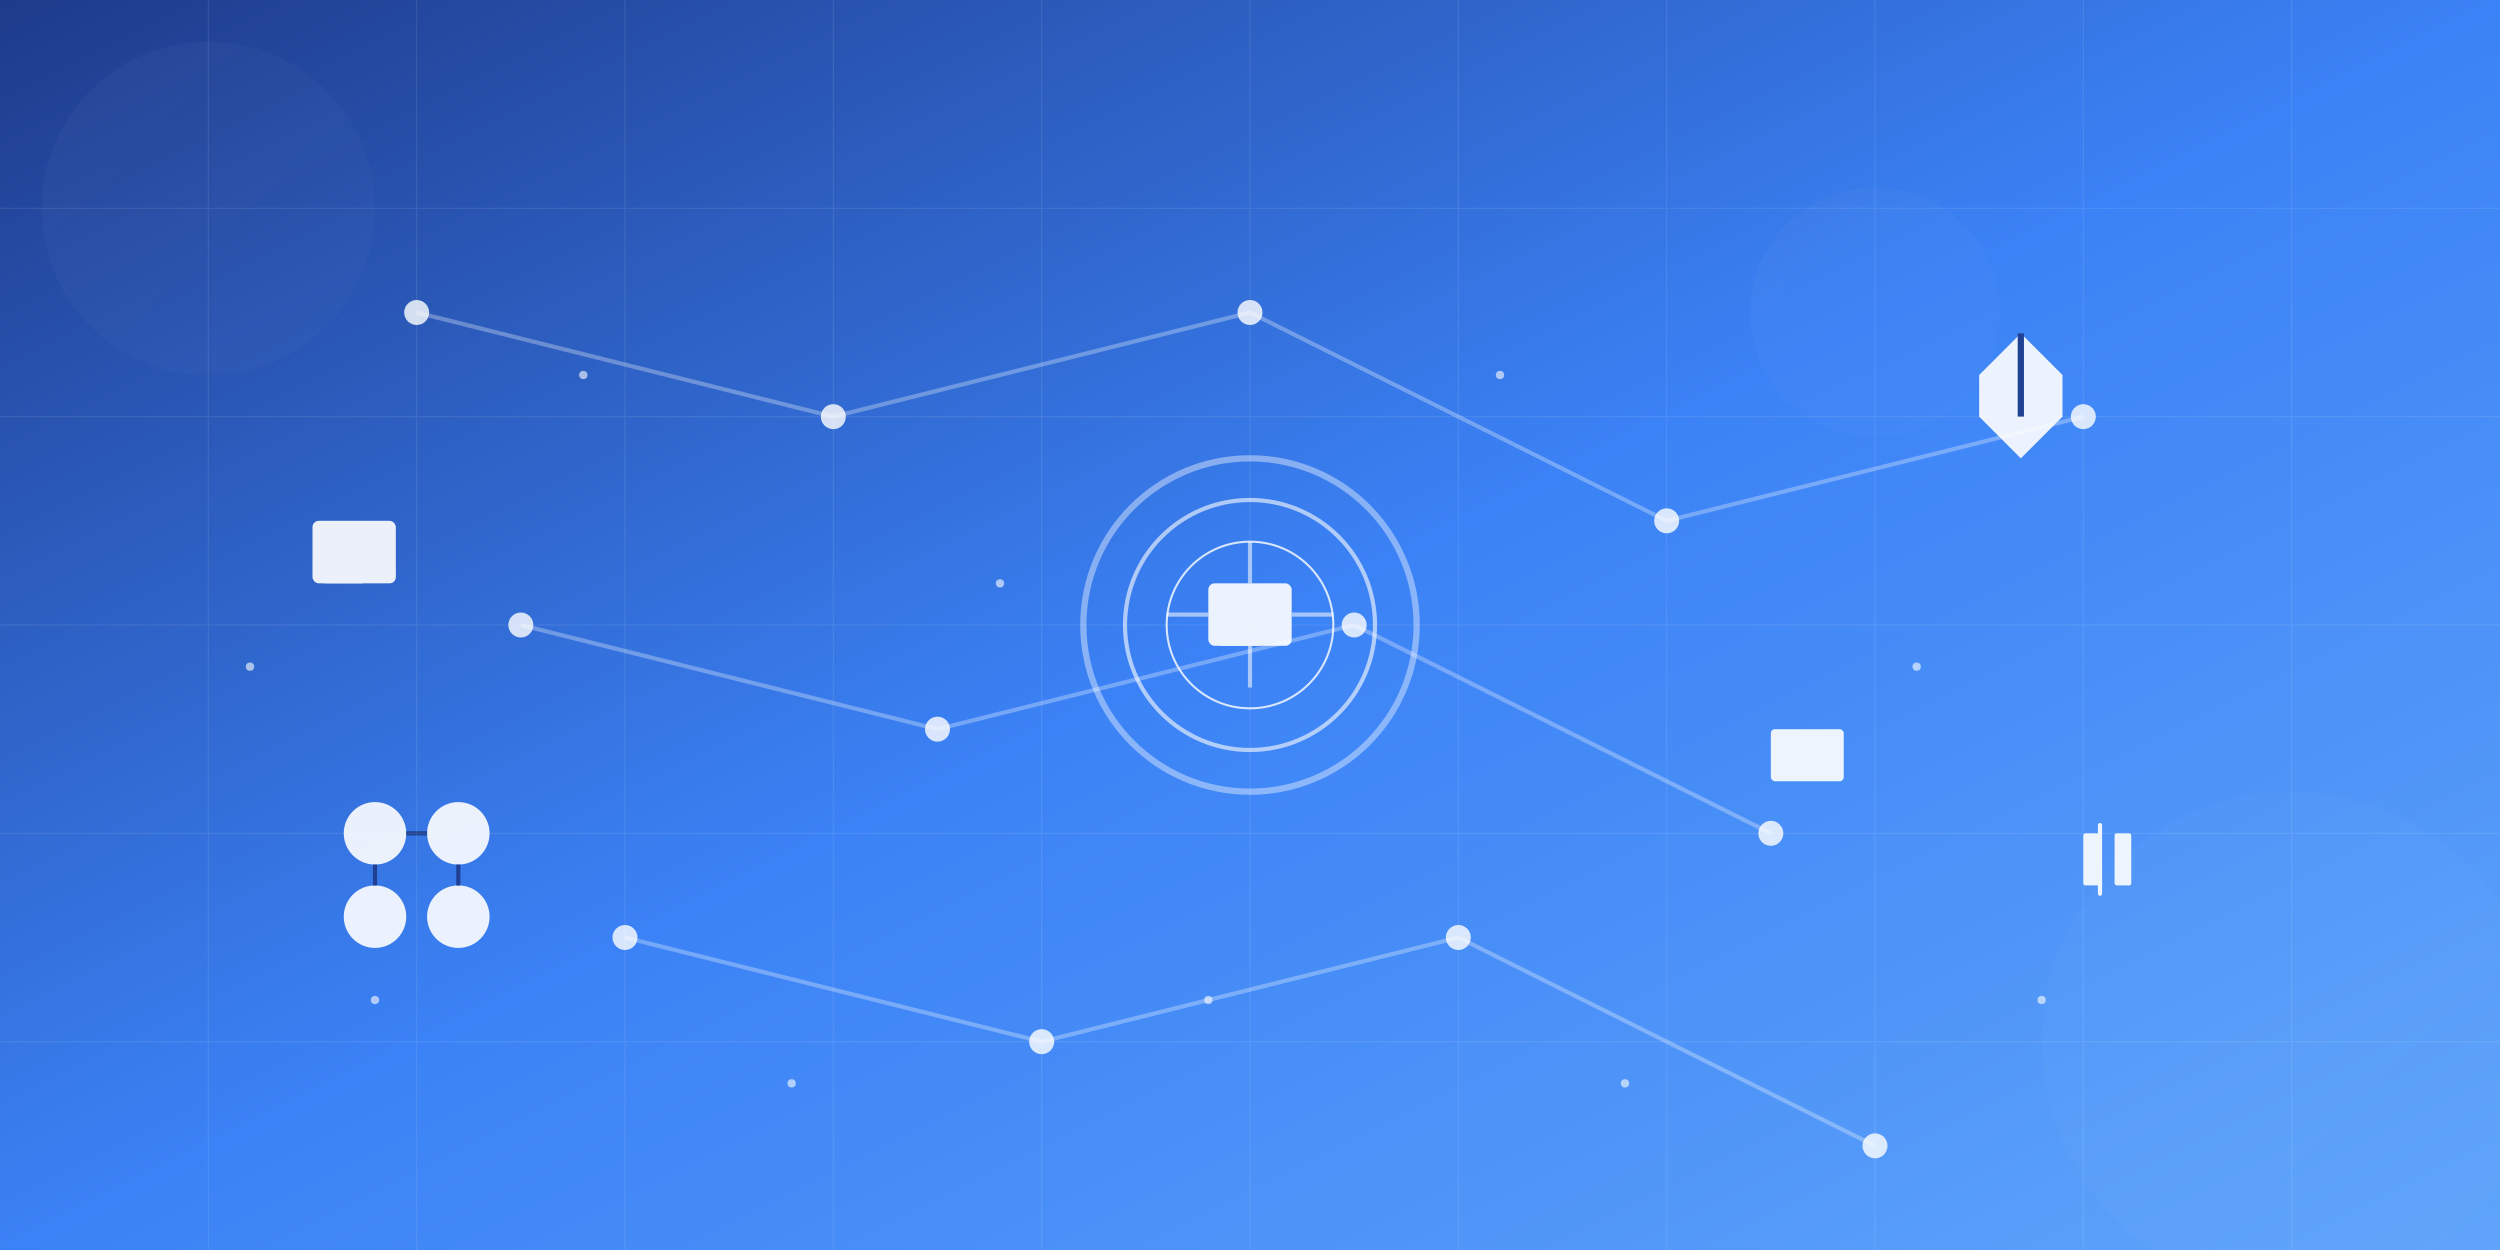 <svg width="1200" height="600" viewBox="0 0 1200 600" xmlns="http://www.w3.org/2000/svg">
  <rect x="0" y="0" width="1200" height="600" fill="#333333" stroke="none"/>
  <!-- Background gradient -->
  <defs>
    <linearGradient id="bgGradient" x1="0%" y1="0%" x2="100%" y2="100%">
      <stop offset="0%" style="stop-color:#1e3a8a;stop-opacity:1" />
      <stop offset="50%" style="stop-color:#3b82f6;stop-opacity:1" />
      <stop offset="100%" style="stop-color:#60a5fa;stop-opacity:1" />
    </linearGradient>
    
    <linearGradient id="circleGradient" x1="0%" y1="0%" x2="100%" y2="100%">
      <stop offset="0%" style="stop-color:#ffffff;stop-opacity:0.1" />
      <stop offset="100%" style="stop-color:#ffffff;stop-opacity:0.05" />
    </linearGradient>
    
    <filter id="glow">
      <feGaussianBlur stdDeviation="3" result="coloredBlur"/>
      <feMerge> 
        <feMergeNode in="coloredBlur"/>
        <feMergeNode in="SourceGraphic"/>
      </feMerge>
    </filter>
  </defs>
  
  <!-- Background -->
  <rect width="1200" height="600" fill="url(#bgGradient)"/>
  
  <!-- Abstract geometric shapes -->
  <circle cx="100" cy="100" r="80" fill="url(#circleGradient)" opacity="0.3"/>
  <circle cx="1100" cy="500" r="120" fill="url(#circleGradient)" opacity="0.2"/>
  <circle cx="900" cy="150" r="60" fill="url(#circleGradient)" opacity="0.25"/>
  
  <!-- Network connection lines -->
  <g stroke="#ffffff" stroke-width="2" opacity="0.3">
    <line x1="200" y1="150" x2="400" y2="200"/>
    <line x1="400" y1="200" x2="600" y2="150"/>
    <line x1="600" y1="150" x2="800" y2="250"/>
    <line x1="800" y1="250" x2="1000" y2="200"/>
    
    <line x1="250" y1="300" x2="450" y2="350"/>
    <line x1="450" y1="350" x2="650" y2="300"/>
    <line x1="650" y1="300" x2="850" y2="400"/>
    
    <line x1="300" y1="450" x2="500" y2="500"/>
    <line x1="500" y1="500" x2="700" y2="450"/>
    <line x1="700" y1="450" x2="900" y2="550"/>
  </g>
  
  <!-- Connection nodes -->
  <g fill="#ffffff" opacity="0.8">
    <circle cx="200" cy="150" r="6"/>
    <circle cx="400" cy="200" r="6"/>
    <circle cx="600" cy="150" r="6"/>
    <circle cx="800" cy="250" r="6"/>
    <circle cx="1000" cy="200" r="6"/>
    
    <circle cx="250" cy="300" r="6"/>
    <circle cx="450" cy="350" r="6"/>
    <circle cx="650" cy="300" r="6"/>
    <circle cx="850" cy="400" r="6"/>
    
    <circle cx="300" cy="450" r="6"/>
    <circle cx="500" cy="500" r="6"/>
    <circle cx="700" cy="450" r="6"/>
    <circle cx="900" cy="550" r="6"/>
  </g>
  
  <!-- Floating icons representing IT services -->
  <g fill="#ffffff" opacity="0.9">
    <!-- Server icon -->
    <rect x="150" y="250" width="40" height="30" rx="3"/>
    <rect x="155" y="255" width="30" height="5" rx="1"/>
    <rect x="155" y="265" width="30" height="5" rx="1"/>
    <rect x="155" y="275" width="20" height="5" rx="1"/>
    
    <!-- Shield icon -->
    <path d="M 950 180 L 970 160 L 990 180 L 990 200 L 970 220 L 950 200 Z"/>
    <path d="M 970 160 L 970 200" stroke="#1e3a8a" stroke-width="3" fill="none"/>
    
    <!-- Network icon -->
    <circle cx="180" cy="400" r="15"/>
    <circle cx="220" cy="400" r="15"/>
    <circle cx="180" cy="440" r="15"/>
    <circle cx="220" cy="440" r="15"/>
    <line x1="195" y1="400" x2="205" y2="400" stroke="#1e3a8a" stroke-width="2"/>
    <line x1="180" y1="415" x2="180" y2="425" stroke="#1e3a8a" stroke-width="2"/>
    <line x1="220" y1="415" x2="220" y2="425" stroke="#1e3a8a" stroke-width="2"/>
    
    <!-- Data icon -->
    <rect x="850" y="350" width="35" height="25" rx="2"/>
    <rect x="855" y="355" width="25" height="3" rx="1"/>
    <rect x="855" y="362" width="25" height="3" rx="1"/>
    <rect x="855" y="369" width="25" height="3" rx="1"/>
    
    <!-- Tools icon -->
    <rect x="1000" y="400" width="8" height="25" rx="1"/>
    <rect x="1015" y="400" width="8" height="25" rx="1"/>
    <rect x="1007" y="395" width="2" height="35" rx="1"/>
  </g>
  
  <!-- Floating particles -->
  <g fill="#ffffff" opacity="0.6">
    <circle cx="120" cy="320" r="2"/>
    <circle cx="280" cy="180" r="2"/>
    <circle cx="480" cy="280" r="2"/>
    <circle cx="720" cy="180" r="2"/>
    <circle cx="920" cy="320" r="2"/>
    <circle cx="180" cy="480" r="2"/>
    <circle cx="380" cy="520" r="2"/>
    <circle cx="580" cy="480" r="2"/>
    <circle cx="780" cy="520" r="2"/>
    <circle cx="980" cy="480" r="2"/>
  </g>
  
  <!-- Central focus area -->
  <circle cx="600" cy="300" r="80" fill="none" stroke="#ffffff" stroke-width="3" opacity="0.4"/>
  <circle cx="600" cy="300" r="60" fill="none" stroke="#ffffff" stroke-width="2" opacity="0.6"/>
  <circle cx="600" cy="300" r="40" fill="none" stroke="#ffffff" stroke-width="1" opacity="0.8"/>
  
  <!-- Central icon -->
  <g fill="#ffffff" opacity="0.9">
    <!-- Central computer/server icon -->
    <rect x="580" y="280" width="40" height="30" rx="3"/>
    <rect x="585" y="285" width="30" height="5" rx="1"/>
    <rect x="585" y="295" width="30" height="5" rx="1"/>
    <rect x="585" y="305" width="20" height="5" rx="1"/>
    
    <!-- Connection lines from center -->
    <line x1="600" y1="280" x2="600" y2="260" stroke="#ffffff" stroke-width="2" opacity="0.6"/>
    <line x1="600" y1="310" x2="600" y2="330" stroke="#ffffff" stroke-width="2" opacity="0.6"/>
    <line x1="580" y1="295" x2="560" y2="295" stroke="#ffffff" stroke-width="2" opacity="0.6"/>
    <line x1="620" y1="295" x2="640" y2="295" stroke="#ffffff" stroke-width="2" opacity="0.6"/>
  </g>
  
  <!-- Subtle grid pattern -->
  <g stroke="#ffffff" stroke-width="0.5" opacity="0.1">
    <line x1="0" y1="100" x2="1200" y2="100"/>
    <line x1="0" y1="200" x2="1200" y2="200"/>
    <line x1="0" y1="300" x2="1200" y2="300"/>
    <line x1="0" y1="400" x2="1200" y2="400"/>
    <line x1="0" y1="500" x2="1200" y2="500"/>
    
    <line x1="100" y1="0" x2="100" y2="600"/>
    <line x1="200" y1="0" x2="200" y2="600"/>
    <line x1="300" y1="0" x2="300" y2="600"/>
    <line x1="400" y1="0" x2="400" y2="600"/>
    <line x1="500" y1="0" x2="500" y2="600"/>
    <line x1="600" y1="0" x2="600" y2="600"/>
    <line x1="700" y1="0" x2="700" y2="600"/>
    <line x1="800" y1="0" x2="800" y2="600"/>
    <line x1="900" y1="0" x2="900" y2="600"/>
    <line x1="1000" y1="0" x2="1000" y2="600"/>
    <line x1="1100" y1="0" x2="1100" y2="600"/>
  </g>
</svg>
